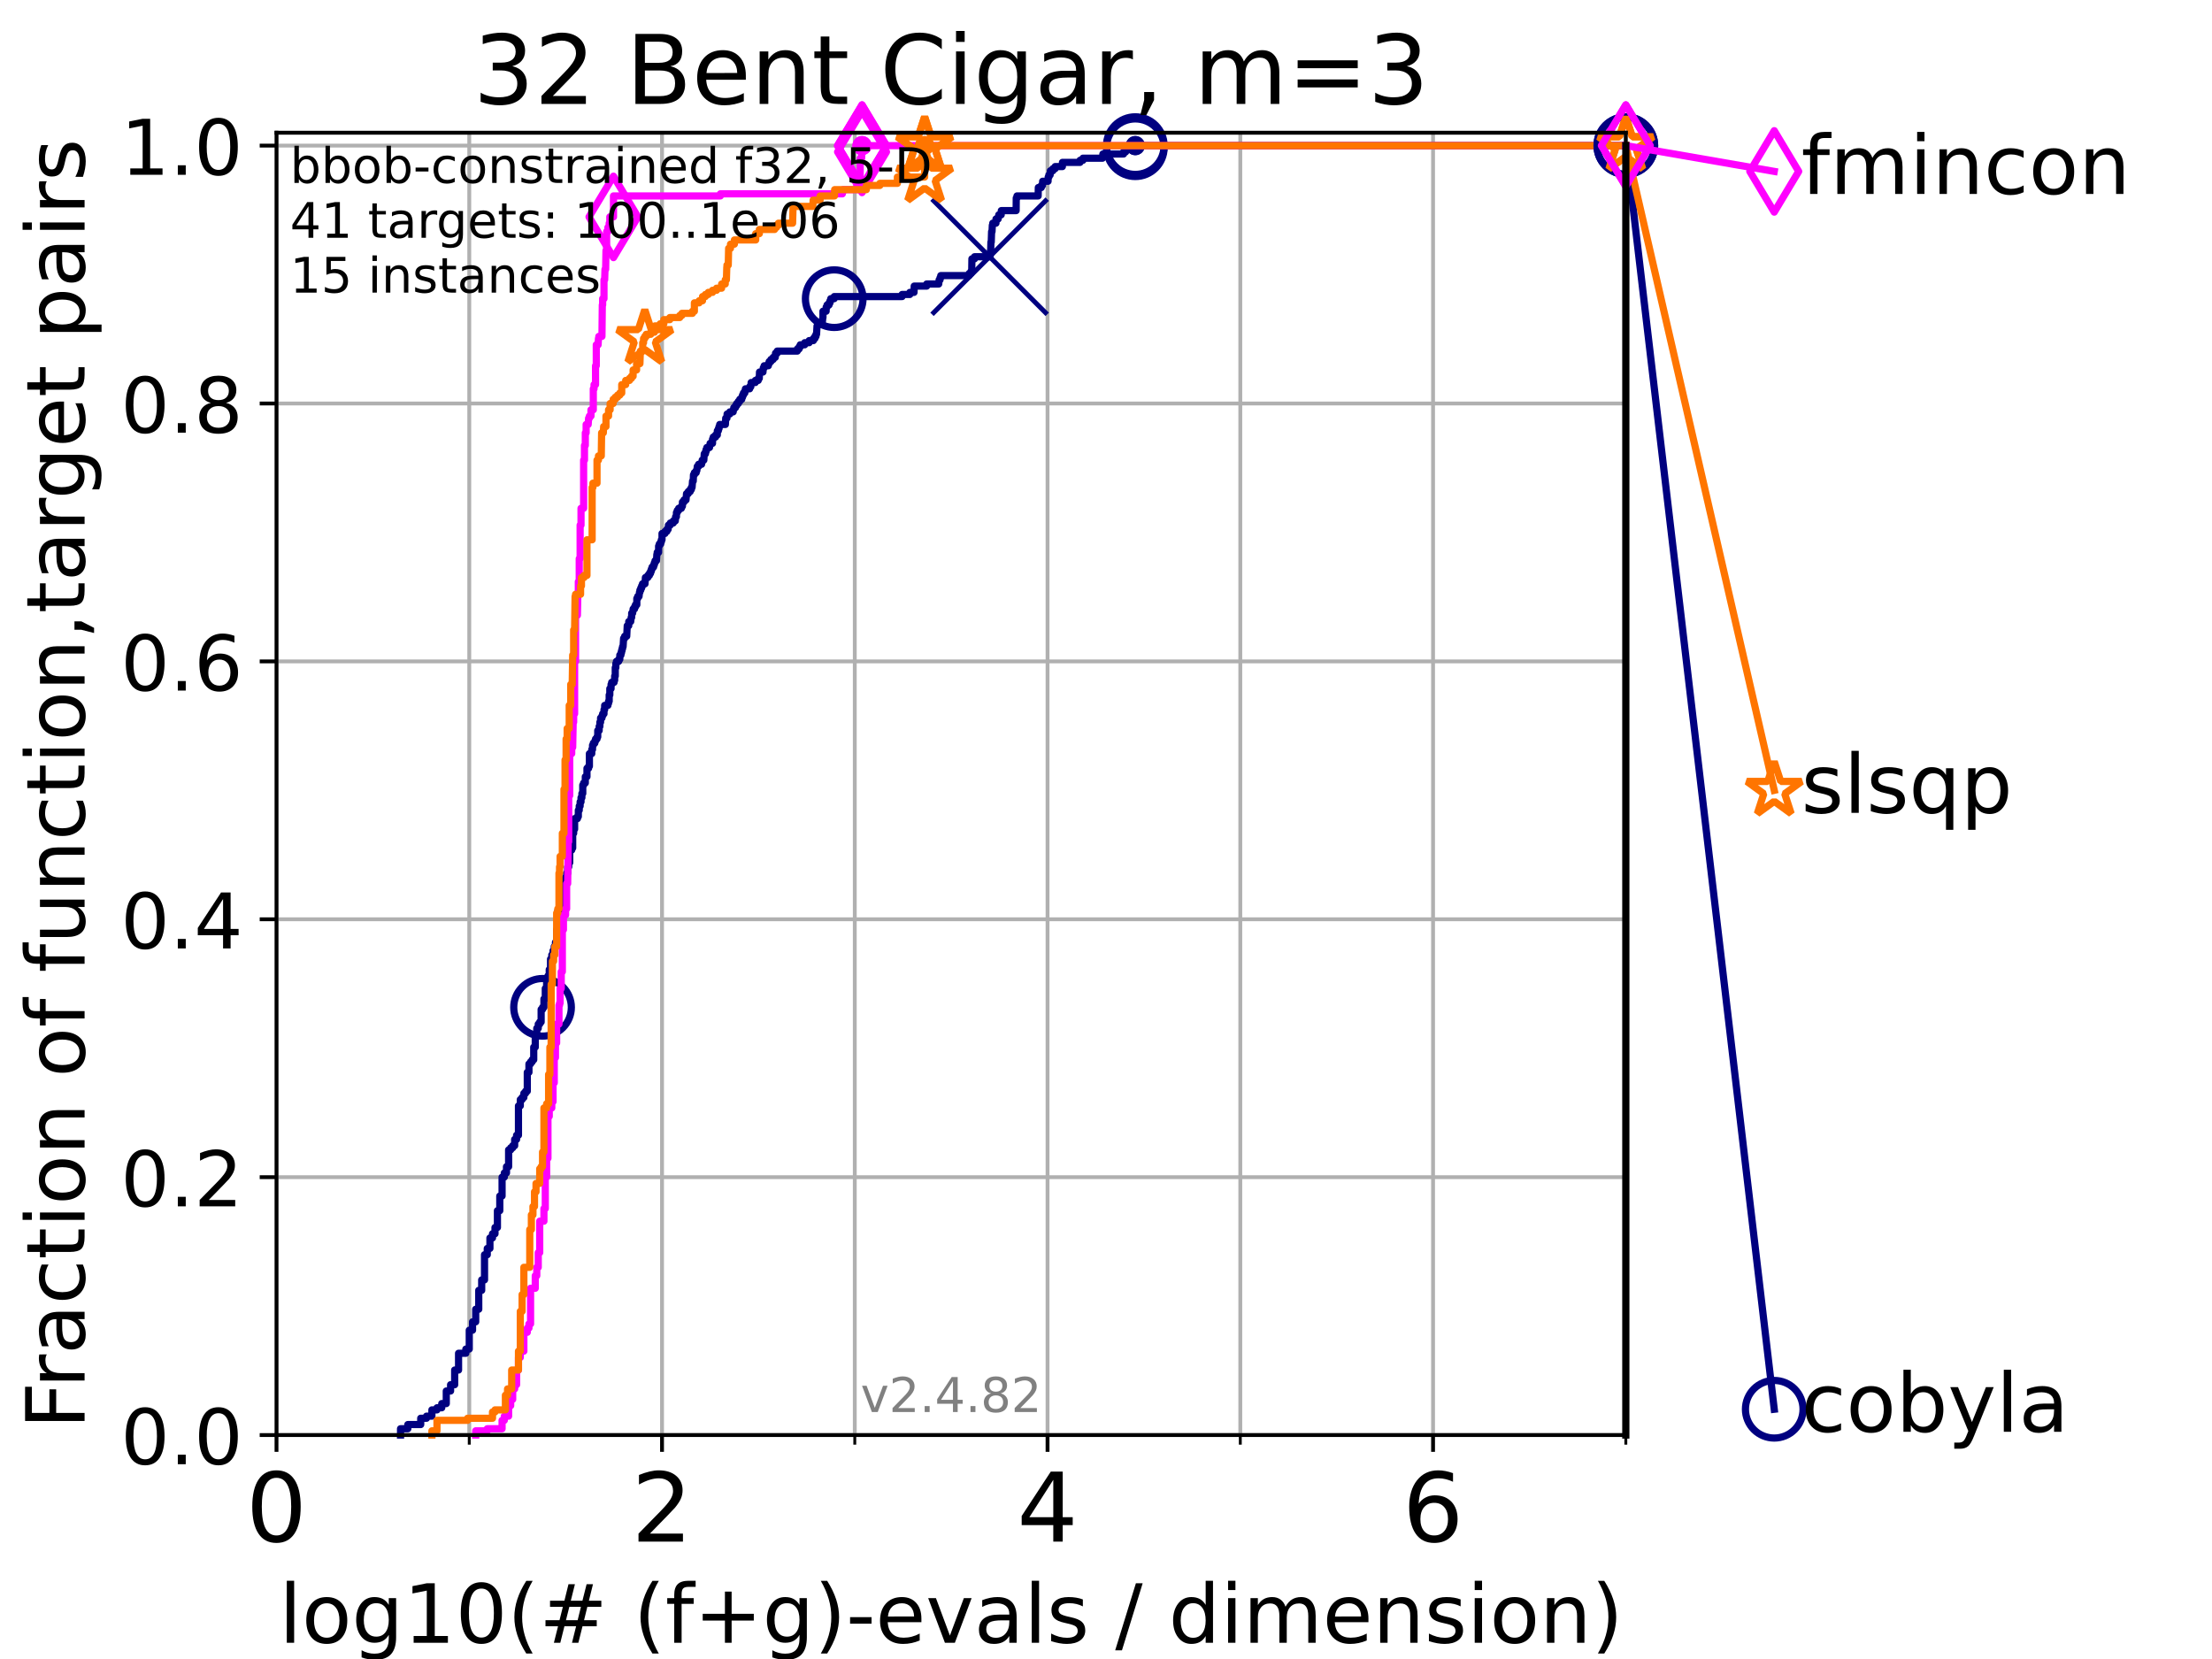 <?xml version="1.0" encoding="utf-8" standalone="no"?>
<!DOCTYPE svg PUBLIC "-//W3C//DTD SVG 1.1//EN"
  "http://www.w3.org/Graphics/SVG/1.1/DTD/svg11.dtd">
<!-- Created with matplotlib (https://matplotlib.org/) -->
<svg height="345.6pt" version="1.1" viewBox="0 0 460.8 345.6" width="460.8pt" xmlns="http://www.w3.org/2000/svg" xmlns:xlink="http://www.w3.org/1999/xlink">
 <defs>
  <style type="text/css">*{stroke-linecap:butt;stroke-linejoin:round;}</style>
 </defs>
 <g id="figure_1">
  <g id="patch_1">
   <path d="M 0 345.6 
L 460.8 345.6 
L 460.8 0 
L 0 0 
z
" style="fill:#ffffff;"/>
  </g>
  <g id="axes_1">
   <g id="patch_2">
    <path d="M 57.6 298.944 
L 338.688 298.944 
L 338.688 27.648 
L 57.6 27.648 
z
" style="fill:#ffffff;"/>
   </g>
   <g id="matplotlib.axis_1">
    <g id="xtick_1">
     <g id="line2d_1">
      <path clip-path="url(#p00dddcdf87)" d="M 57.6 298.944 
L 57.6 27.648 
" style="fill:none;stroke:#b0b0b0;stroke-linecap:square;stroke-width:0.8;"/>
     </g>
     <g id="line2d_2">
      <defs>
       <path d="M 0 0 
L 0 3.5 
" id="m31eae0107d" style="stroke:#000000;stroke-width:0.8;"/>
      </defs>
      <g>
       <use style="stroke:#000000;stroke-width:0.8;" x="57.6" xlink:href="#m31eae0107d" y="298.944"/>
      </g>
     </g>
     <g id="text_1">
      <!-- 0 -->
      <g transform="translate(51.237 321.141)scale(0.2 -0.2)">
       <defs>
        <path d="M 31.781 66.406 
Q 24.172 66.406 20.328 58.906 
Q 16.5 51.422 16.5 36.375 
Q 16.5 21.391 20.328 13.891 
Q 24.172 6.391 31.781 6.391 
Q 39.453 6.391 43.281 13.891 
Q 47.125 21.391 47.125 36.375 
Q 47.125 51.422 43.281 58.906 
Q 39.453 66.406 31.781 66.406 
z
M 31.781 74.219 
Q 44.047 74.219 50.516 64.516 
Q 56.984 54.828 56.984 36.375 
Q 56.984 17.969 50.516 8.266 
Q 44.047 -1.422 31.781 -1.422 
Q 19.531 -1.422 13.062 8.266 
Q 6.594 17.969 6.594 36.375 
Q 6.594 54.828 13.062 64.516 
Q 19.531 74.219 31.781 74.219 
z
" id="DejaVuSans-48"/>
       </defs>
       <use xlink:href="#DejaVuSans-48"/>
      </g>
     </g>
    </g>
    <g id="xtick_2">
     <g id="line2d_3">
      <path clip-path="url(#p00dddcdf87)" d="M 137.911 298.944 
L 137.911 27.648 
" style="fill:none;stroke:#b0b0b0;stroke-linecap:square;stroke-width:0.8;"/>
     </g>
     <g id="line2d_4">
      <g>
       <use style="stroke:#000000;stroke-width:0.8;" x="137.911" xlink:href="#m31eae0107d" y="298.944"/>
      </g>
     </g>
     <g id="text_2">
      <!-- 2 -->
      <g transform="translate(131.548 321.141)scale(0.2 -0.2)">
       <defs>
        <path d="M 19.188 8.297 
L 53.609 8.297 
L 53.609 0 
L 7.328 0 
L 7.328 8.297 
Q 12.938 14.109 22.625 23.891 
Q 32.328 33.688 34.812 36.531 
Q 39.547 41.844 41.422 45.531 
Q 43.312 49.219 43.312 52.781 
Q 43.312 58.594 39.234 62.25 
Q 35.156 65.922 28.609 65.922 
Q 23.969 65.922 18.812 64.312 
Q 13.672 62.703 7.812 59.422 
L 7.812 69.391 
Q 13.766 71.781 18.938 73 
Q 24.125 74.219 28.422 74.219 
Q 39.75 74.219 46.484 68.547 
Q 53.219 62.891 53.219 53.422 
Q 53.219 48.922 51.531 44.891 
Q 49.859 40.875 45.406 35.406 
Q 44.188 33.984 37.641 27.219 
Q 31.109 20.453 19.188 8.297 
z
" id="DejaVuSans-50"/>
       </defs>
       <use xlink:href="#DejaVuSans-50"/>
      </g>
     </g>
    </g>
    <g id="xtick_3">
     <g id="line2d_5">
      <path clip-path="url(#p00dddcdf87)" d="M 218.222 298.944 
L 218.222 27.648 
" style="fill:none;stroke:#b0b0b0;stroke-linecap:square;stroke-width:0.8;"/>
     </g>
     <g id="line2d_6">
      <g>
       <use style="stroke:#000000;stroke-width:0.8;" x="218.222" xlink:href="#m31eae0107d" y="298.944"/>
      </g>
     </g>
     <g id="text_3">
      <!-- 4 -->
      <g transform="translate(211.859 321.141)scale(0.2 -0.2)">
       <defs>
        <path d="M 37.797 64.312 
L 12.891 25.391 
L 37.797 25.391 
z
M 35.203 72.906 
L 47.609 72.906 
L 47.609 25.391 
L 58.016 25.391 
L 58.016 17.188 
L 47.609 17.188 
L 47.609 0 
L 37.797 0 
L 37.797 17.188 
L 4.891 17.188 
L 4.891 26.703 
z
" id="DejaVuSans-52"/>
       </defs>
       <use xlink:href="#DejaVuSans-52"/>
      </g>
     </g>
    </g>
    <g id="xtick_4">
     <g id="line2d_7">
      <path clip-path="url(#p00dddcdf87)" d="M 298.533 298.944 
L 298.533 27.648 
" style="fill:none;stroke:#b0b0b0;stroke-linecap:square;stroke-width:0.8;"/>
     </g>
     <g id="line2d_8">
      <g>
       <use style="stroke:#000000;stroke-width:0.8;" x="298.533" xlink:href="#m31eae0107d" y="298.944"/>
      </g>
     </g>
     <g id="text_4">
      <!-- 6 -->
      <g transform="translate(292.17 321.141)scale(0.2 -0.2)">
       <defs>
        <path d="M 33.016 40.375 
Q 26.375 40.375 22.484 35.828 
Q 18.609 31.297 18.609 23.391 
Q 18.609 15.531 22.484 10.953 
Q 26.375 6.391 33.016 6.391 
Q 39.656 6.391 43.531 10.953 
Q 47.406 15.531 47.406 23.391 
Q 47.406 31.297 43.531 35.828 
Q 39.656 40.375 33.016 40.375 
z
M 52.594 71.297 
L 52.594 62.312 
Q 48.875 64.062 45.094 64.984 
Q 41.312 65.922 37.594 65.922 
Q 27.828 65.922 22.672 59.328 
Q 17.531 52.734 16.797 39.406 
Q 19.672 43.656 24.016 45.922 
Q 28.375 48.188 33.594 48.188 
Q 44.578 48.188 50.953 41.516 
Q 57.328 34.859 57.328 23.391 
Q 57.328 12.156 50.688 5.359 
Q 44.047 -1.422 33.016 -1.422 
Q 20.359 -1.422 13.672 8.266 
Q 6.984 17.969 6.984 36.375 
Q 6.984 53.656 15.188 63.938 
Q 23.391 74.219 37.203 74.219 
Q 40.922 74.219 44.703 73.484 
Q 48.484 72.75 52.594 71.297 
z
" id="DejaVuSans-54"/>
       </defs>
       <use xlink:href="#DejaVuSans-54"/>
      </g>
     </g>
    </g>
    <g id="xtick_5">
     <g id="line2d_9">
      <path clip-path="url(#p00dddcdf87)" d="M 97.755 298.944 
L 97.755 27.648 
" style="fill:none;stroke:#b0b0b0;stroke-linecap:square;stroke-width:0.8;"/>
     </g>
     <g id="line2d_10">
      <defs>
       <path d="M 0 0 
L 0 2 
" id="md345830284" style="stroke:#000000;stroke-width:0.6;"/>
      </defs>
      <g>
       <use style="stroke:#000000;stroke-width:0.6;" x="97.755" xlink:href="#md345830284" y="298.944"/>
      </g>
     </g>
    </g>
    <g id="xtick_6">
     <g id="line2d_11">
      <path clip-path="url(#p00dddcdf87)" d="M 178.066 298.944 
L 178.066 27.648 
" style="fill:none;stroke:#b0b0b0;stroke-linecap:square;stroke-width:0.8;"/>
     </g>
     <g id="line2d_12">
      <g>
       <use style="stroke:#000000;stroke-width:0.6;" x="178.066" xlink:href="#md345830284" y="298.944"/>
      </g>
     </g>
    </g>
    <g id="xtick_7">
     <g id="line2d_13">
      <path clip-path="url(#p00dddcdf87)" d="M 258.377 298.944 
L 258.377 27.648 
" style="fill:none;stroke:#b0b0b0;stroke-linecap:square;stroke-width:0.8;"/>
     </g>
     <g id="line2d_14">
      <g>
       <use style="stroke:#000000;stroke-width:0.6;" x="258.377" xlink:href="#md345830284" y="298.944"/>
      </g>
     </g>
    </g>
    <g id="xtick_8">
     <g id="line2d_15">
      <path clip-path="url(#p00dddcdf87)" d="M 338.688 298.944 
L 338.688 27.648 
" style="fill:none;stroke:#b0b0b0;stroke-linecap:square;stroke-width:0.8;"/>
     </g>
     <g id="line2d_16">
      <g>
       <use style="stroke:#000000;stroke-width:0.6;" x="338.688" xlink:href="#md345830284" y="298.944"/>
      </g>
     </g>
    </g>
    <g id="text_5">
     <!-- log10(# (f+g)-evals / dimension) -->
     <g transform="translate(58.145 342.218)scale(0.17 -0.17)">
      <defs>
       <path d="M 9.422 75.984 
L 18.406 75.984 
L 18.406 0 
L 9.422 0 
z
" id="DejaVuSans-108"/>
       <path d="M 30.609 48.391 
Q 23.391 48.391 19.188 42.75 
Q 14.984 37.109 14.984 27.297 
Q 14.984 17.484 19.156 11.844 
Q 23.344 6.203 30.609 6.203 
Q 37.797 6.203 41.984 11.859 
Q 46.188 17.531 46.188 27.297 
Q 46.188 37.016 41.984 42.703 
Q 37.797 48.391 30.609 48.391 
z
M 30.609 56 
Q 42.328 56 49.016 48.375 
Q 55.719 40.766 55.719 27.297 
Q 55.719 13.875 49.016 6.219 
Q 42.328 -1.422 30.609 -1.422 
Q 18.844 -1.422 12.172 6.219 
Q 5.516 13.875 5.516 27.297 
Q 5.516 40.766 12.172 48.375 
Q 18.844 56 30.609 56 
z
" id="DejaVuSans-111"/>
       <path d="M 45.406 27.984 
Q 45.406 37.75 41.375 43.109 
Q 37.359 48.484 30.078 48.484 
Q 22.859 48.484 18.828 43.109 
Q 14.797 37.75 14.797 27.984 
Q 14.797 18.266 18.828 12.891 
Q 22.859 7.516 30.078 7.516 
Q 37.359 7.516 41.375 12.891 
Q 45.406 18.266 45.406 27.984 
z
M 54.391 6.781 
Q 54.391 -7.172 48.188 -13.984 
Q 42 -20.797 29.203 -20.797 
Q 24.469 -20.797 20.266 -20.094 
Q 16.062 -19.391 12.109 -17.922 
L 12.109 -9.188 
Q 16.062 -11.328 19.922 -12.344 
Q 23.781 -13.375 27.781 -13.375 
Q 36.625 -13.375 41.016 -8.766 
Q 45.406 -4.156 45.406 5.172 
L 45.406 9.625 
Q 42.625 4.781 38.281 2.391 
Q 33.938 0 27.875 0 
Q 17.828 0 11.672 7.656 
Q 5.516 15.328 5.516 27.984 
Q 5.516 40.672 11.672 48.328 
Q 17.828 56 27.875 56 
Q 33.938 56 38.281 53.609 
Q 42.625 51.219 45.406 46.391 
L 45.406 54.688 
L 54.391 54.688 
z
" id="DejaVuSans-103"/>
       <path d="M 12.406 8.297 
L 28.516 8.297 
L 28.516 63.922 
L 10.984 60.406 
L 10.984 69.391 
L 28.422 72.906 
L 38.281 72.906 
L 38.281 8.297 
L 54.391 8.297 
L 54.391 0 
L 12.406 0 
z
" id="DejaVuSans-49"/>
       <path d="M 31 75.875 
Q 24.469 64.656 21.281 53.656 
Q 18.109 42.672 18.109 31.391 
Q 18.109 20.125 21.312 9.062 
Q 24.516 -2 31 -13.188 
L 23.188 -13.188 
Q 15.875 -1.703 12.234 9.375 
Q 8.594 20.453 8.594 31.391 
Q 8.594 42.281 12.203 53.312 
Q 15.828 64.359 23.188 75.875 
z
" id="DejaVuSans-40"/>
       <path d="M 51.125 44 
L 36.922 44 
L 32.812 27.688 
L 47.125 27.688 
z
M 43.797 71.781 
L 38.719 51.516 
L 52.984 51.516 
L 58.109 71.781 
L 65.922 71.781 
L 60.891 51.516 
L 76.125 51.516 
L 76.125 44 
L 58.984 44 
L 54.984 27.688 
L 70.516 27.688 
L 70.516 20.219 
L 53.078 20.219 
L 48 0 
L 40.188 0 
L 45.219 20.219 
L 30.906 20.219 
L 25.875 0 
L 18.016 0 
L 23.094 20.219 
L 7.719 20.219 
L 7.719 27.688 
L 24.906 27.688 
L 29 44 
L 13.281 44 
L 13.281 51.516 
L 30.906 51.516 
L 35.891 71.781 
z
" id="DejaVuSans-35"/>
       <path id="DejaVuSans-32"/>
       <path d="M 37.109 75.984 
L 37.109 68.5 
L 28.516 68.5 
Q 23.688 68.5 21.797 66.547 
Q 19.922 64.594 19.922 59.516 
L 19.922 54.688 
L 34.719 54.688 
L 34.719 47.703 
L 19.922 47.703 
L 19.922 0 
L 10.891 0 
L 10.891 47.703 
L 2.297 47.703 
L 2.297 54.688 
L 10.891 54.688 
L 10.891 58.5 
Q 10.891 67.625 15.141 71.797 
Q 19.391 75.984 28.609 75.984 
z
" id="DejaVuSans-102"/>
       <path d="M 46 62.703 
L 46 35.5 
L 73.188 35.5 
L 73.188 27.203 
L 46 27.203 
L 46 0 
L 37.797 0 
L 37.797 27.203 
L 10.594 27.203 
L 10.594 35.5 
L 37.797 35.5 
L 37.797 62.703 
z
" id="DejaVuSans-43"/>
       <path d="M 8.016 75.875 
L 15.828 75.875 
Q 23.141 64.359 26.781 53.312 
Q 30.422 42.281 30.422 31.391 
Q 30.422 20.453 26.781 9.375 
Q 23.141 -1.703 15.828 -13.188 
L 8.016 -13.188 
Q 14.5 -2 17.703 9.062 
Q 20.906 20.125 20.906 31.391 
Q 20.906 42.672 17.703 53.656 
Q 14.5 64.656 8.016 75.875 
z
" id="DejaVuSans-41"/>
       <path d="M 4.891 31.391 
L 31.203 31.391 
L 31.203 23.391 
L 4.891 23.391 
z
" id="DejaVuSans-45"/>
       <path d="M 56.203 29.594 
L 56.203 25.203 
L 14.891 25.203 
Q 15.484 15.922 20.484 11.062 
Q 25.484 6.203 34.422 6.203 
Q 39.594 6.203 44.453 7.469 
Q 49.312 8.734 54.109 11.281 
L 54.109 2.781 
Q 49.266 0.734 44.188 -0.344 
Q 39.109 -1.422 33.891 -1.422 
Q 20.797 -1.422 13.156 6.188 
Q 5.516 13.812 5.516 26.812 
Q 5.516 40.234 12.766 48.109 
Q 20.016 56 32.328 56 
Q 43.359 56 49.781 48.891 
Q 56.203 41.797 56.203 29.594 
z
M 47.219 32.234 
Q 47.125 39.594 43.094 43.984 
Q 39.062 48.391 32.422 48.391 
Q 24.906 48.391 20.391 44.141 
Q 15.875 39.891 15.188 32.172 
z
" id="DejaVuSans-101"/>
       <path d="M 2.984 54.688 
L 12.5 54.688 
L 29.594 8.797 
L 46.688 54.688 
L 56.203 54.688 
L 35.688 0 
L 23.484 0 
z
" id="DejaVuSans-118"/>
       <path d="M 34.281 27.484 
Q 23.391 27.484 19.188 25 
Q 14.984 22.516 14.984 16.5 
Q 14.984 11.719 18.141 8.906 
Q 21.297 6.109 26.703 6.109 
Q 34.188 6.109 38.703 11.406 
Q 43.219 16.703 43.219 25.484 
L 43.219 27.484 
z
M 52.203 31.203 
L 52.203 0 
L 43.219 0 
L 43.219 8.297 
Q 40.141 3.328 35.547 0.953 
Q 30.953 -1.422 24.312 -1.422 
Q 15.922 -1.422 10.953 3.297 
Q 6 8.016 6 15.922 
Q 6 25.141 12.172 29.828 
Q 18.359 34.516 30.609 34.516 
L 43.219 34.516 
L 43.219 35.406 
Q 43.219 41.609 39.141 45 
Q 35.062 48.391 27.688 48.391 
Q 23 48.391 18.547 47.266 
Q 14.109 46.141 10.016 43.891 
L 10.016 52.203 
Q 14.938 54.109 19.578 55.047 
Q 24.219 56 28.609 56 
Q 40.484 56 46.344 49.844 
Q 52.203 43.703 52.203 31.203 
z
" id="DejaVuSans-97"/>
       <path d="M 44.281 53.078 
L 44.281 44.578 
Q 40.484 46.531 36.375 47.5 
Q 32.281 48.484 27.875 48.484 
Q 21.188 48.484 17.844 46.438 
Q 14.5 44.391 14.5 40.281 
Q 14.5 37.156 16.891 35.375 
Q 19.281 33.594 26.516 31.984 
L 29.594 31.297 
Q 39.156 29.25 43.188 25.516 
Q 47.219 21.781 47.219 15.094 
Q 47.219 7.469 41.188 3.016 
Q 35.156 -1.422 24.609 -1.422 
Q 20.219 -1.422 15.453 -0.562 
Q 10.688 0.297 5.422 2 
L 5.422 11.281 
Q 10.406 8.688 15.234 7.391 
Q 20.062 6.109 24.812 6.109 
Q 31.156 6.109 34.562 8.281 
Q 37.984 10.453 37.984 14.406 
Q 37.984 18.062 35.516 20.016 
Q 33.062 21.969 24.703 23.781 
L 21.578 24.516 
Q 13.234 26.266 9.516 29.906 
Q 5.812 33.547 5.812 39.891 
Q 5.812 47.609 11.281 51.797 
Q 16.75 56 26.812 56 
Q 31.781 56 36.172 55.266 
Q 40.578 54.547 44.281 53.078 
z
" id="DejaVuSans-115"/>
       <path d="M 25.391 72.906 
L 33.688 72.906 
L 8.297 -9.281 
L 0 -9.281 
z
" id="DejaVuSans-47"/>
       <path d="M 45.406 46.391 
L 45.406 75.984 
L 54.391 75.984 
L 54.391 0 
L 45.406 0 
L 45.406 8.203 
Q 42.578 3.328 38.25 0.953 
Q 33.938 -1.422 27.875 -1.422 
Q 17.969 -1.422 11.734 6.484 
Q 5.516 14.406 5.516 27.297 
Q 5.516 40.188 11.734 48.094 
Q 17.969 56 27.875 56 
Q 33.938 56 38.25 53.625 
Q 42.578 51.266 45.406 46.391 
z
M 14.797 27.297 
Q 14.797 17.391 18.875 11.75 
Q 22.953 6.109 30.078 6.109 
Q 37.203 6.109 41.297 11.75 
Q 45.406 17.391 45.406 27.297 
Q 45.406 37.203 41.297 42.844 
Q 37.203 48.484 30.078 48.484 
Q 22.953 48.484 18.875 42.844 
Q 14.797 37.203 14.797 27.297 
z
" id="DejaVuSans-100"/>
       <path d="M 9.422 54.688 
L 18.406 54.688 
L 18.406 0 
L 9.422 0 
z
M 9.422 75.984 
L 18.406 75.984 
L 18.406 64.594 
L 9.422 64.594 
z
" id="DejaVuSans-105"/>
       <path d="M 52 44.188 
Q 55.375 50.25 60.062 53.125 
Q 64.75 56 71.094 56 
Q 79.641 56 84.281 50.016 
Q 88.922 44.047 88.922 33.016 
L 88.922 0 
L 79.891 0 
L 79.891 32.719 
Q 79.891 40.578 77.094 44.375 
Q 74.312 48.188 68.609 48.188 
Q 61.625 48.188 57.562 43.547 
Q 53.516 38.922 53.516 30.906 
L 53.516 0 
L 44.484 0 
L 44.484 32.719 
Q 44.484 40.625 41.703 44.406 
Q 38.922 48.188 33.109 48.188 
Q 26.219 48.188 22.156 43.531 
Q 18.109 38.875 18.109 30.906 
L 18.109 0 
L 9.078 0 
L 9.078 54.688 
L 18.109 54.688 
L 18.109 46.188 
Q 21.188 51.219 25.484 53.609 
Q 29.781 56 35.688 56 
Q 41.656 56 45.828 52.969 
Q 50 49.953 52 44.188 
z
" id="DejaVuSans-109"/>
       <path d="M 54.891 33.016 
L 54.891 0 
L 45.906 0 
L 45.906 32.719 
Q 45.906 40.484 42.875 44.328 
Q 39.844 48.188 33.797 48.188 
Q 26.516 48.188 22.312 43.547 
Q 18.109 38.922 18.109 30.906 
L 18.109 0 
L 9.078 0 
L 9.078 54.688 
L 18.109 54.688 
L 18.109 46.188 
Q 21.344 51.125 25.703 53.562 
Q 30.078 56 35.797 56 
Q 45.219 56 50.047 50.172 
Q 54.891 44.344 54.891 33.016 
z
" id="DejaVuSans-110"/>
      </defs>
      <use xlink:href="#DejaVuSans-108"/>
      <use x="27.783" xlink:href="#DejaVuSans-111"/>
      <use x="88.965" xlink:href="#DejaVuSans-103"/>
      <use x="152.441" xlink:href="#DejaVuSans-49"/>
      <use x="216.064" xlink:href="#DejaVuSans-48"/>
      <use x="279.688" xlink:href="#DejaVuSans-40"/>
      <use x="318.701" xlink:href="#DejaVuSans-35"/>
      <use x="402.49" xlink:href="#DejaVuSans-32"/>
      <use x="434.277" xlink:href="#DejaVuSans-40"/>
      <use x="473.291" xlink:href="#DejaVuSans-102"/>
      <use x="508.496" xlink:href="#DejaVuSans-43"/>
      <use x="592.285" xlink:href="#DejaVuSans-103"/>
      <use x="655.762" xlink:href="#DejaVuSans-41"/>
      <use x="694.775" xlink:href="#DejaVuSans-45"/>
      <use x="730.859" xlink:href="#DejaVuSans-101"/>
      <use x="792.383" xlink:href="#DejaVuSans-118"/>
      <use x="851.562" xlink:href="#DejaVuSans-97"/>
      <use x="912.842" xlink:href="#DejaVuSans-108"/>
      <use x="940.625" xlink:href="#DejaVuSans-115"/>
      <use x="992.725" xlink:href="#DejaVuSans-32"/>
      <use x="1024.512" xlink:href="#DejaVuSans-47"/>
      <use x="1058.203" xlink:href="#DejaVuSans-32"/>
      <use x="1089.99" xlink:href="#DejaVuSans-100"/>
      <use x="1153.467" xlink:href="#DejaVuSans-105"/>
      <use x="1181.25" xlink:href="#DejaVuSans-109"/>
      <use x="1278.662" xlink:href="#DejaVuSans-101"/>
      <use x="1340.186" xlink:href="#DejaVuSans-110"/>
      <use x="1403.564" xlink:href="#DejaVuSans-115"/>
      <use x="1455.664" xlink:href="#DejaVuSans-105"/>
      <use x="1483.447" xlink:href="#DejaVuSans-111"/>
      <use x="1544.629" xlink:href="#DejaVuSans-110"/>
      <use x="1608.008" xlink:href="#DejaVuSans-41"/>
     </g>
    </g>
   </g>
   <g id="matplotlib.axis_2">
    <g id="ytick_1">
     <g id="line2d_17">
      <path clip-path="url(#p00dddcdf87)" d="M 57.6 298.944 
L 338.688 298.944 
" style="fill:none;stroke:#b0b0b0;stroke-linecap:square;stroke-width:0.8;"/>
     </g>
     <g id="line2d_18">
      <defs>
       <path d="M 0 0 
L -3.5 0 
" id="m3497a20388" style="stroke:#000000;stroke-width:0.8;"/>
      </defs>
      <g>
       <use style="stroke:#000000;stroke-width:0.8;" x="57.6" xlink:href="#m3497a20388" y="298.944"/>
      </g>
     </g>
     <g id="text_6">
      <!-- 0.0 -->
      <g transform="translate(25.155 305.023)scale(0.16 -0.16)">
       <defs>
        <path d="M 10.688 12.406 
L 21 12.406 
L 21 0 
L 10.688 0 
z
" id="DejaVuSans-46"/>
       </defs>
       <use xlink:href="#DejaVuSans-48"/>
       <use x="63.623" xlink:href="#DejaVuSans-46"/>
       <use x="95.41" xlink:href="#DejaVuSans-48"/>
      </g>
     </g>
    </g>
    <g id="ytick_2">
     <g id="line2d_19">
      <path clip-path="url(#p00dddcdf87)" d="M 57.6 245.222 
L 338.688 245.222 
" style="fill:none;stroke:#b0b0b0;stroke-linecap:square;stroke-width:0.8;"/>
     </g>
     <g id="line2d_20">
      <g>
       <use style="stroke:#000000;stroke-width:0.8;" x="57.6" xlink:href="#m3497a20388" y="245.222"/>
      </g>
     </g>
     <g id="text_7">
      <!-- 0.2 -->
      <g transform="translate(25.155 251.301)scale(0.16 -0.16)">
       <use xlink:href="#DejaVuSans-48"/>
       <use x="63.623" xlink:href="#DejaVuSans-46"/>
       <use x="95.41" xlink:href="#DejaVuSans-50"/>
      </g>
     </g>
    </g>
    <g id="ytick_3">
     <g id="line2d_21">
      <path clip-path="url(#p00dddcdf87)" d="M 57.6 191.5 
L 338.688 191.5 
" style="fill:none;stroke:#b0b0b0;stroke-linecap:square;stroke-width:0.8;"/>
     </g>
     <g id="line2d_22">
      <g>
       <use style="stroke:#000000;stroke-width:0.8;" x="57.6" xlink:href="#m3497a20388" y="191.5"/>
      </g>
     </g>
     <g id="text_8">
      <!-- 0.4 -->
      <g transform="translate(25.155 197.579)scale(0.16 -0.16)">
       <use xlink:href="#DejaVuSans-48"/>
       <use x="63.623" xlink:href="#DejaVuSans-46"/>
       <use x="95.41" xlink:href="#DejaVuSans-52"/>
      </g>
     </g>
    </g>
    <g id="ytick_4">
     <g id="line2d_23">
      <path clip-path="url(#p00dddcdf87)" d="M 57.6 137.778 
L 338.688 137.778 
" style="fill:none;stroke:#b0b0b0;stroke-linecap:square;stroke-width:0.8;"/>
     </g>
     <g id="line2d_24">
      <g>
       <use style="stroke:#000000;stroke-width:0.8;" x="57.6" xlink:href="#m3497a20388" y="137.778"/>
      </g>
     </g>
     <g id="text_9">
      <!-- 0.6 -->
      <g transform="translate(25.155 143.857)scale(0.16 -0.16)">
       <use xlink:href="#DejaVuSans-48"/>
       <use x="63.623" xlink:href="#DejaVuSans-46"/>
       <use x="95.41" xlink:href="#DejaVuSans-54"/>
      </g>
     </g>
    </g>
    <g id="ytick_5">
     <g id="line2d_25">
      <path clip-path="url(#p00dddcdf87)" d="M 57.6 84.056 
L 338.688 84.056 
" style="fill:none;stroke:#b0b0b0;stroke-linecap:square;stroke-width:0.8;"/>
     </g>
     <g id="line2d_26">
      <g>
       <use style="stroke:#000000;stroke-width:0.8;" x="57.6" xlink:href="#m3497a20388" y="84.056"/>
      </g>
     </g>
     <g id="text_10">
      <!-- 0.8 -->
      <g transform="translate(25.155 90.135)scale(0.16 -0.16)">
       <defs>
        <path d="M 31.781 34.625 
Q 24.75 34.625 20.719 30.859 
Q 16.703 27.094 16.703 20.516 
Q 16.703 13.922 20.719 10.156 
Q 24.75 6.391 31.781 6.391 
Q 38.812 6.391 42.859 10.172 
Q 46.922 13.969 46.922 20.516 
Q 46.922 27.094 42.891 30.859 
Q 38.875 34.625 31.781 34.625 
z
M 21.922 38.812 
Q 15.578 40.375 12.031 44.719 
Q 8.5 49.078 8.5 55.328 
Q 8.5 64.062 14.719 69.141 
Q 20.953 74.219 31.781 74.219 
Q 42.672 74.219 48.875 69.141 
Q 55.078 64.062 55.078 55.328 
Q 55.078 49.078 51.531 44.719 
Q 48 40.375 41.703 38.812 
Q 48.828 37.156 52.797 32.312 
Q 56.781 27.484 56.781 20.516 
Q 56.781 9.906 50.312 4.234 
Q 43.844 -1.422 31.781 -1.422 
Q 19.734 -1.422 13.25 4.234 
Q 6.781 9.906 6.781 20.516 
Q 6.781 27.484 10.781 32.312 
Q 14.797 37.156 21.922 38.812 
z
M 18.312 54.391 
Q 18.312 48.734 21.844 45.562 
Q 25.391 42.391 31.781 42.391 
Q 38.141 42.391 41.719 45.562 
Q 45.312 48.734 45.312 54.391 
Q 45.312 60.062 41.719 63.234 
Q 38.141 66.406 31.781 66.406 
Q 25.391 66.406 21.844 63.234 
Q 18.312 60.062 18.312 54.391 
z
" id="DejaVuSans-56"/>
       </defs>
       <use xlink:href="#DejaVuSans-48"/>
       <use x="63.623" xlink:href="#DejaVuSans-46"/>
       <use x="95.41" xlink:href="#DejaVuSans-56"/>
      </g>
     </g>
    </g>
    <g id="ytick_6">
     <g id="line2d_27">
      <path clip-path="url(#p00dddcdf87)" d="M 57.6 30.334 
L 338.688 30.334 
" style="fill:none;stroke:#b0b0b0;stroke-linecap:square;stroke-width:0.8;"/>
     </g>
     <g id="line2d_28">
      <g>
       <use style="stroke:#000000;stroke-width:0.8;" x="57.6" xlink:href="#m3497a20388" y="30.334"/>
      </g>
     </g>
     <g id="text_11">
      <!-- 1.0 -->
      <g transform="translate(25.155 36.413)scale(0.16 -0.16)">
       <use xlink:href="#DejaVuSans-49"/>
       <use x="63.623" xlink:href="#DejaVuSans-46"/>
       <use x="95.41" xlink:href="#DejaVuSans-48"/>
      </g>
     </g>
    </g>
    <g id="text_12">
     <!-- Fraction of function,target pairs -->
     <g transform="translate(17.62 297.681)rotate(-90)scale(0.17 -0.17)">
      <defs>
       <path d="M 9.812 72.906 
L 51.703 72.906 
L 51.703 64.594 
L 19.672 64.594 
L 19.672 43.109 
L 48.578 43.109 
L 48.578 34.812 
L 19.672 34.812 
L 19.672 0 
L 9.812 0 
z
" id="DejaVuSans-70"/>
       <path d="M 41.109 46.297 
Q 39.594 47.172 37.812 47.578 
Q 36.031 48 33.891 48 
Q 26.266 48 22.188 43.047 
Q 18.109 38.094 18.109 28.812 
L 18.109 0 
L 9.078 0 
L 9.078 54.688 
L 18.109 54.688 
L 18.109 46.188 
Q 20.953 51.172 25.484 53.578 
Q 30.031 56 36.531 56 
Q 37.453 56 38.578 55.875 
Q 39.703 55.766 41.062 55.516 
z
" id="DejaVuSans-114"/>
       <path d="M 48.781 52.594 
L 48.781 44.188 
Q 44.969 46.297 41.141 47.344 
Q 37.312 48.391 33.406 48.391 
Q 24.656 48.391 19.812 42.844 
Q 14.984 37.312 14.984 27.297 
Q 14.984 17.281 19.812 11.734 
Q 24.656 6.203 33.406 6.203 
Q 37.312 6.203 41.141 7.25 
Q 44.969 8.297 48.781 10.406 
L 48.781 2.094 
Q 45.016 0.344 40.984 -0.531 
Q 36.969 -1.422 32.422 -1.422 
Q 20.062 -1.422 12.781 6.344 
Q 5.516 14.109 5.516 27.297 
Q 5.516 40.672 12.859 48.328 
Q 20.219 56 33.016 56 
Q 37.156 56 41.109 55.141 
Q 45.062 54.297 48.781 52.594 
z
" id="DejaVuSans-99"/>
       <path d="M 18.312 70.219 
L 18.312 54.688 
L 36.812 54.688 
L 36.812 47.703 
L 18.312 47.703 
L 18.312 18.016 
Q 18.312 11.328 20.141 9.422 
Q 21.969 7.516 27.594 7.516 
L 36.812 7.516 
L 36.812 0 
L 27.594 0 
Q 17.188 0 13.234 3.875 
Q 9.281 7.766 9.281 18.016 
L 9.281 47.703 
L 2.688 47.703 
L 2.688 54.688 
L 9.281 54.688 
L 9.281 70.219 
z
" id="DejaVuSans-116"/>
       <path d="M 8.5 21.578 
L 8.5 54.688 
L 17.484 54.688 
L 17.484 21.922 
Q 17.484 14.156 20.5 10.266 
Q 23.531 6.391 29.594 6.391 
Q 36.859 6.391 41.078 11.031 
Q 45.312 15.672 45.312 23.688 
L 45.312 54.688 
L 54.297 54.688 
L 54.297 0 
L 45.312 0 
L 45.312 8.406 
Q 42.047 3.422 37.719 1 
Q 33.406 -1.422 27.688 -1.422 
Q 18.266 -1.422 13.375 4.438 
Q 8.5 10.297 8.5 21.578 
z
M 31.109 56 
z
" id="DejaVuSans-117"/>
       <path d="M 11.719 12.406 
L 22.016 12.406 
L 22.016 4 
L 14.016 -11.625 
L 7.719 -11.625 
L 11.719 4 
z
" id="DejaVuSans-44"/>
       <path d="M 18.109 8.203 
L 18.109 -20.797 
L 9.078 -20.797 
L 9.078 54.688 
L 18.109 54.688 
L 18.109 46.391 
Q 20.953 51.266 25.266 53.625 
Q 29.594 56 35.594 56 
Q 45.562 56 51.781 48.094 
Q 58.016 40.188 58.016 27.297 
Q 58.016 14.406 51.781 6.484 
Q 45.562 -1.422 35.594 -1.422 
Q 29.594 -1.422 25.266 0.953 
Q 20.953 3.328 18.109 8.203 
z
M 48.688 27.297 
Q 48.688 37.203 44.609 42.844 
Q 40.531 48.484 33.406 48.484 
Q 26.266 48.484 22.188 42.844 
Q 18.109 37.203 18.109 27.297 
Q 18.109 17.391 22.188 11.75 
Q 26.266 6.109 33.406 6.109 
Q 40.531 6.109 44.609 11.75 
Q 48.688 17.391 48.688 27.297 
z
" id="DejaVuSans-112"/>
      </defs>
      <use xlink:href="#DejaVuSans-70"/>
      <use x="50.27" xlink:href="#DejaVuSans-114"/>
      <use x="91.383" xlink:href="#DejaVuSans-97"/>
      <use x="152.662" xlink:href="#DejaVuSans-99"/>
      <use x="207.643" xlink:href="#DejaVuSans-116"/>
      <use x="246.852" xlink:href="#DejaVuSans-105"/>
      <use x="274.635" xlink:href="#DejaVuSans-111"/>
      <use x="335.816" xlink:href="#DejaVuSans-110"/>
      <use x="399.195" xlink:href="#DejaVuSans-32"/>
      <use x="430.982" xlink:href="#DejaVuSans-111"/>
      <use x="492.164" xlink:href="#DejaVuSans-102"/>
      <use x="527.369" xlink:href="#DejaVuSans-32"/>
      <use x="559.156" xlink:href="#DejaVuSans-102"/>
      <use x="594.361" xlink:href="#DejaVuSans-117"/>
      <use x="657.74" xlink:href="#DejaVuSans-110"/>
      <use x="721.119" xlink:href="#DejaVuSans-99"/>
      <use x="776.1" xlink:href="#DejaVuSans-116"/>
      <use x="815.309" xlink:href="#DejaVuSans-105"/>
      <use x="843.092" xlink:href="#DejaVuSans-111"/>
      <use x="904.273" xlink:href="#DejaVuSans-110"/>
      <use x="967.652" xlink:href="#DejaVuSans-44"/>
      <use x="999.439" xlink:href="#DejaVuSans-116"/>
      <use x="1038.648" xlink:href="#DejaVuSans-97"/>
      <use x="1099.928" xlink:href="#DejaVuSans-114"/>
      <use x="1139.291" xlink:href="#DejaVuSans-103"/>
      <use x="1202.768" xlink:href="#DejaVuSans-101"/>
      <use x="1264.291" xlink:href="#DejaVuSans-116"/>
      <use x="1303.5" xlink:href="#DejaVuSans-32"/>
      <use x="1335.287" xlink:href="#DejaVuSans-112"/>
      <use x="1398.764" xlink:href="#DejaVuSans-97"/>
      <use x="1460.043" xlink:href="#DejaVuSans-105"/>
      <use x="1487.826" xlink:href="#DejaVuSans-114"/>
      <use x="1528.939" xlink:href="#DejaVuSans-115"/>
     </g>
    </g>
   </g>
   <g id="line2d_29">
    <defs>
     <path d="M 0 1.5 
C 0.398 1.5 0.779 1.342 1.061 1.061 
C 1.342 0.779 1.5 0.398 1.5 0 
C 1.5 -0.398 1.342 -0.779 1.061 -1.061 
C 0.779 -1.342 0.398 -1.5 0 -1.5 
C -0.398 -1.5 -0.779 -1.342 -1.061 -1.061 
C -1.342 -0.779 -1.5 -0.398 -1.5 0 
C -1.5 0.398 -1.342 0.779 -1.061 1.061 
C -0.779 1.342 -0.398 1.5 0 1.5 
z
" id="mc22b35c897" style="stroke:#000080;"/>
    </defs>
    <g>
     <use style="fill:#000080;stroke:#000080;" x="236.503" xlink:href="#mc22b35c897" y="30.334"/>
     <use style="fill:#000080;stroke:#000080;" x="236.503" xlink:href="#mc22b35c897" y="30.334"/>
    </g>
   </g>
   <g id="line2d_30">
    <path d="M 83.438 298.944 
L 83.438 297.634 
L 84.956 297.634 
L 84.956 296.76 
L 87.644 296.76 
L 87.644 295.45 
L 88.847 295.45 
L 88.847 295.013 
L 89.973 295.013 
L 89.973 293.703 
L 91.03 293.703 
L 91.03 293.266 
L 92.027 293.266 
L 92.027 292.393 
L 92.969 292.393 
L 92.969 289.772 
L 93.864 289.772 
L 93.864 288.462 
L 94.715 288.462 
L 94.715 285.404 
L 95.526 285.404 
L 95.526 281.91 
L 97.044 281.91 
L 97.044 281.037 
L 97.755 281.037 
L 97.755 277.106 
L 98.439 277.106 
L 98.439 275.359 
L 99.098 275.359 
L 99.098 272.738 
L 99.732 272.738 
L 99.732 268.807 
L 100.344 268.807 
L 100.344 266.623 
L 100.935 266.623 
L 100.935 261.382 
L 101.507 261.382 
L 101.507 260.072 
L 102.06 260.072 
L 102.06 257.888 
L 102.597 257.888 
L 102.597 257.015 
L 103.118 257.015 
L 103.118 255.704 
L 103.623 255.704 
L 103.623 252.21 
L 104.115 252.21 
L 104.115 249.153 
L 104.592 249.153 
L 104.592 245.222 
L 105.057 245.222 
L 105.057 244.348 
L 105.51 244.348 
L 105.51 243.038 
L 105.952 243.038 
L 105.952 239.544 
L 106.383 239.544 
L 106.383 239.107 
L 106.803 239.107 
L 106.803 238.671 
L 107.213 238.671 
L 107.213 237.36 
L 107.614 237.36 
L 107.614 236.487 
L 108.006 236.487 
L 108.006 230.372 
L 108.389 230.372 
L 108.389 229.062 
L 108.764 229.062 
L 108.764 228.625 
L 109.132 228.625 
L 109.132 227.751 
L 109.491 227.751 
L 109.491 227.315 
L 109.843 227.315 
L 109.843 223.384 
L 110.189 223.384 
L 110.189 221.637 
L 110.527 221.637 
L 110.527 221.2 
L 110.86 221.2 
L 110.86 220.763 
L 111.186 220.763 
L 111.186 218.143 
L 111.506 218.143 
L 111.506 215.959 
L 111.82 215.959 
L 111.82 214.212 
L 112.128 214.212 
L 112.128 213.338 
L 112.432 213.338 
L 112.432 212.901 
L 112.73 212.901 
L 112.73 210.281 
L 113.023 210.281 
L 113.023 209.844 
L 113.311 209.844 
L 113.311 208.097 
L 113.595 208.097 
L 113.595 205.913 
L 113.874 205.913 
L 113.874 204.166 
L 114.148 204.166 
L 114.148 203.293 
L 114.419 203.293 
L 114.419 201.982 
L 114.685 201.982 
L 114.685 199.799 
L 114.947 199.799 
L 114.947 198.925 
L 115.206 198.925 
L 115.206 198.052 
L 115.46 198.052 
L 115.46 197.178 
L 115.711 197.178 
L 115.711 196.304 
L 115.959 196.304 
L 115.959 193.684 
L 116.203 193.684 
L 116.203 189.753 
L 116.68 189.753 
L 116.68 188.006 
L 116.914 188.006 
L 116.914 186.696 
L 117.373 186.696 
L 117.373 185.385 
L 117.598 185.385 
L 117.598 184.075 
L 117.821 184.075 
L 117.821 182.765 
L 118.04 182.765 
L 118.04 181.891 
L 118.257 181.891 
L 118.257 180.581 
L 118.471 180.581 
L 118.471 179.707 
L 118.682 179.707 
L 118.682 177.087 
L 119.097 177.087 
L 119.097 176.65 
L 119.301 176.65 
L 119.301 173.593 
L 119.503 173.593 
L 119.503 172.719 
L 119.702 172.719 
L 119.702 170.535 
L 120.287 170.535 
L 120.287 170.099 
L 120.477 170.099 
L 120.477 168.788 
L 120.666 168.788 
L 120.666 167.915 
L 120.852 167.915 
L 120.852 167.041 
L 121.037 167.041 
L 121.037 166.168 
L 121.219 166.168 
L 121.219 165.294 
L 121.4 165.294 
L 121.4 163.547 
L 121.579 163.547 
L 121.579 163.11 
L 121.931 163.11 
L 121.931 161.8 
L 122.277 161.8 
L 122.277 160.053 
L 122.615 160.053 
L 122.615 159.616 
L 122.782 159.616 
L 122.782 156.996 
L 123.274 156.996 
L 123.274 156.122 
L 123.434 156.122 
L 123.434 155.249 
L 123.594 155.249 
L 123.594 154.812 
L 123.908 154.812 
L 123.908 154.375 
L 124.063 154.375 
L 124.063 153.938 
L 124.369 153.938 
L 124.369 153.502 
L 124.52 153.502 
L 124.52 152.191 
L 124.818 152.191 
L 124.818 151.318 
L 124.965 151.318 
L 124.965 150.444 
L 125.111 150.444 
L 125.111 149.571 
L 125.399 149.571 
L 125.399 149.134 
L 125.542 149.134 
L 125.542 148.697 
L 125.823 148.697 
L 125.823 147.824 
L 125.962 147.824 
L 125.962 146.95 
L 126.64 146.95 
L 126.64 146.513 
L 126.773 146.513 
L 126.773 146.077 
L 126.905 146.077 
L 126.905 144.766 
L 127.035 144.766 
L 127.035 143.456 
L 127.294 143.456 
L 127.294 142.582 
L 127.421 142.582 
L 127.421 142.146 
L 127.923 142.146 
L 127.923 141.709 
L 128.047 141.709 
L 128.047 140.835 
L 128.169 140.835 
L 128.169 139.088 
L 128.291 139.088 
L 128.291 138.215 
L 128.411 138.215 
L 128.411 137.778 
L 128.886 137.778 
L 128.886 137.341 
L 129.118 137.341 
L 129.118 136.468 
L 129.348 136.468 
L 129.348 136.031 
L 129.461 136.031 
L 129.461 135.594 
L 129.574 135.594 
L 129.574 135.157 
L 129.686 135.157 
L 129.686 134.721 
L 129.798 134.721 
L 129.909 132.974 
L 130.128 132.974 
L 130.128 132.537 
L 130.559 132.537 
L 130.665 130.353 
L 130.979 130.353 
L 130.979 129.48 
L 131.389 129.48 
L 131.49 128.606 
L 131.591 128.606 
L 131.591 127.732 
L 131.79 127.732 
L 131.889 126.859 
L 132.182 126.859 
L 132.182 126.422 
L 132.375 126.422 
L 132.375 125.985 
L 132.66 125.985 
L 132.66 124.675 
L 132.847 124.675 
L 132.847 124.238 
L 133.125 124.238 
L 133.216 123.365 
L 133.307 123.365 
L 133.307 122.928 
L 133.488 122.928 
L 133.488 122.491 
L 133.667 122.491 
L 133.667 122.055 
L 133.844 122.055 
L 133.844 121.618 
L 134.365 121.618 
L 134.45 120.307 
L 134.953 120.307 
L 134.953 119.871 
L 135.281 119.871 
L 135.281 119.434 
L 135.522 119.434 
L 135.522 118.997 
L 135.682 118.997 
L 135.682 118.56 
L 135.839 118.56 
L 135.839 118.124 
L 136.151 118.124 
L 136.151 117.687 
L 136.304 117.687 
L 136.304 117.25 
L 136.457 117.25 
L 136.457 116.813 
L 136.757 116.813 
L 136.832 115.503 
L 136.906 115.503 
L 136.906 115.066 
L 137.199 115.066 
L 137.199 113.756 
L 137.344 113.756 
L 137.344 113.319 
L 137.63 113.319 
L 137.63 112.883 
L 137.771 112.883 
L 137.771 112.446 
L 137.911 112.446 
L 137.911 111.135 
L 138.528 111.135 
L 138.528 110.699 
L 138.927 110.699 
L 138.927 110.262 
L 139.188 110.262 
L 139.253 109.388 
L 139.636 109.388 
L 139.636 108.952 
L 140.257 108.952 
L 140.257 108.515 
L 140.679 108.515 
L 140.738 107.641 
L 140.915 107.641 
L 140.915 106.768 
L 141.09 106.768 
L 141.09 106.331 
L 141.379 106.331 
L 141.379 105.894 
L 141.941 105.894 
L 141.941 105.458 
L 142.161 105.458 
L 142.161 104.584 
L 142.486 104.584 
L 142.486 104.147 
L 142.91 104.147 
L 143.015 102.837 
L 143.375 102.837 
L 143.375 102.4 
L 143.779 102.4 
L 143.779 101.963 
L 144.026 101.963 
L 144.026 101.527 
L 144.173 101.527 
L 144.27 100.216 
L 144.415 100.216 
L 144.463 98.906 
L 144.653 98.906 
L 144.653 98.469 
L 145.028 98.469 
L 145.028 98.033 
L 145.167 98.033 
L 145.259 97.159 
L 145.531 97.159 
L 145.531 96.722 
L 146.151 96.722 
L 146.151 96.285 
L 146.281 96.285 
L 146.281 95.849 
L 146.623 95.849 
L 146.707 94.538 
L 146.958 94.538 
L 146.958 94.102 
L 147.082 94.102 
L 147.082 93.665 
L 147.247 93.665 
L 147.247 93.228 
L 147.809 93.228 
L 147.809 92.791 
L 147.927 92.791 
L 147.927 92.355 
L 148.431 92.355 
L 148.431 91.481 
L 148.583 91.481 
L 148.583 91.044 
L 149.068 91.044 
L 149.068 90.608 
L 149.432 90.608 
L 149.432 89.734 
L 149.647 89.734 
L 149.647 89.297 
L 149.788 89.297 
L 149.788 88.86 
L 149.929 88.86 
L 149.929 88.424 
L 151.113 88.424 
L 151.179 87.113 
L 151.438 87.113 
L 151.47 86.24 
L 152.037 86.24 
L 152.037 85.803 
L 152.737 85.803 
L 152.737 85.366 
L 152.856 85.366 
L 152.856 84.93 
L 153.207 84.93 
L 153.207 84.493 
L 153.467 84.493 
L 153.467 84.056 
L 153.806 84.056 
L 153.806 83.619 
L 154.112 83.619 
L 154.112 83.183 
L 154.521 83.183 
L 154.521 82.746 
L 154.681 82.746 
L 154.681 82.309 
L 154.867 82.309 
L 154.867 81.872 
L 155.155 81.872 
L 155.155 81.435 
L 155.284 81.435 
L 155.284 80.999 
L 156.163 80.999 
L 156.163 80.562 
L 156.406 80.562 
L 156.479 79.688 
L 157.347 79.688 
L 157.347 79.252 
L 157.954 79.252 
L 157.954 78.815 
L 158.174 78.815 
L 158.217 77.505 
L 158.942 77.505 
L 159.005 76.631 
L 159.191 76.631 
L 159.191 76.194 
L 160.055 76.194 
L 160.055 75.758 
L 160.23 75.758 
L 160.23 75.321 
L 160.595 75.321 
L 160.595 74.884 
L 161.063 74.884 
L 161.063 74.447 
L 161.502 74.447 
L 161.556 73.574 
L 161.912 73.574 
L 161.912 73.137 
L 166.096 73.137 
L 166.096 72.7 
L 166.467 72.7 
L 166.467 72.263 
L 166.709 72.263 
L 166.709 71.827 
L 167.634 71.827 
L 167.634 71.39 
L 168.561 71.39 
L 168.561 70.953 
L 169.44 70.953 
L 169.44 70.516 
L 169.758 70.516 
L 169.758 70.08 
L 169.981 70.08 
L 169.981 69.643 
L 170.103 69.643 
L 170.201 67.896 
L 170.387 67.896 
L 170.387 67.459 
L 171.108 67.459 
L 171.108 67.022 
L 171.315 67.022 
L 171.407 66.149 
L 171.438 66.149 
L 171.438 64.838 
L 172.098 64.838 
L 172.108 63.965 
L 172.294 63.965 
L 172.294 63.528 
L 172.706 63.528 
L 172.706 63.091 
L 172.905 63.091 
L 172.905 62.655 
L 173.063 62.655 
L 173.063 62.218 
L 173.782 62.218 
L 173.782 61.781 
L 187.921 61.781 
L 187.921 61.344 
L 189.537 61.344 
L 189.537 60.908 
L 190.409 60.908 
L 190.447 59.597 
L 193.042 59.597 
L 193.042 59.161 
L 195.554 59.161 
L 195.641 58.287 
L 195.83 58.287 
L 195.83 57.85 
L 195.978 57.85 
L 195.978 57.413 
L 201.882 57.413 
L 201.882 56.977 
L 202.262 56.977 
L 202.262 56.54 
L 202.429 56.54 
L 202.467 53.919 
L 203.017 53.919 
L 203.017 53.483 
L 206.26 53.483 
L 206.337 52.172 
L 206.38 52.172 
L 206.425 50.425 
L 206.496 50.425 
L 206.566 48.241 
L 206.657 48.241 
L 206.719 46.931 
L 206.81 46.931 
L 206.81 46.494 
L 207.478 46.494 
L 207.479 45.621 
L 207.931 45.621 
L 207.931 45.184 
L 208.063 45.184 
L 208.063 44.747 
L 208.567 44.747 
L 208.588 43.874 
L 211.681 43.874 
L 211.702 41.253 
L 211.859 41.253 
L 211.859 40.816 
L 216.267 40.816 
L 216.299 39.069 
L 216.922 39.069 
L 216.922 38.633 
L 217.168 38.633 
L 217.205 37.759 
L 218.332 37.759 
L 218.357 36.886 
L 218.501 36.886 
L 218.501 36.449 
L 218.76 36.449 
L 218.814 35.575 
L 219.326 35.575 
L 219.326 35.139 
L 219.804 35.139 
L 219.804 34.702 
L 221.313 34.702 
L 221.326 33.828 
L 224.992 33.828 
L 224.992 33.391 
L 225.601 33.391 
L 225.601 32.955 
L 229.67 32.955 
L 229.752 32.081 
L 234.059 32.081 
L 234.059 31.644 
L 234.496 31.644 
L 234.537 30.771 
L 236.503 30.771 
L 236.503 30.334 
L 338.688 30.334 
L 338.688 30.334 
" style="fill:none;stroke:#000080;stroke-linecap:square;stroke-width:1.5;"/>
   </g>
   <g id="line2d_31">
    <defs>
     <path d="M 0 6 
C 1.591 6 3.117 5.368 4.243 4.243 
C 5.368 3.117 6 1.591 6 0 
C 6 -1.591 5.368 -3.117 4.243 -4.243 
C 3.117 -5.368 1.591 -6 0 -6 
C -1.591 -6 -3.117 -5.368 -4.243 -4.243 
C -5.368 -3.117 -6 -1.591 -6 0 
C -6 1.591 -5.368 3.117 -4.243 4.243 
C -3.117 5.368 -1.591 6 0 6 
z
" id="m6f03cb5cb3" style="stroke:#000080;stroke-width:1.5;"/>
    </defs>
    <g>
     <use style="fill-opacity:0;stroke:#000080;stroke-width:1.5;" x="113.023" xlink:href="#m6f03cb5cb3" y="209.844"/>
     <use style="fill-opacity:0;stroke:#000080;stroke-width:1.5;" x="173.782" xlink:href="#m6f03cb5cb3" y="62.218"/>
     <use style="fill-opacity:0;stroke:#000080;stroke-width:1.5;" x="236.503" xlink:href="#m6f03cb5cb3" y="30.771"/>
     <use style="fill-opacity:0;stroke:#000080;stroke-width:1.5;" x="236.503" xlink:href="#m6f03cb5cb3" y="30.334"/>
     <use style="fill-opacity:0;stroke:#000080;stroke-width:1.5;" x="338.688" xlink:href="#m6f03cb5cb3" y="30.334"/>
    </g>
   </g>
   <g id="line2d_32">
    <path style="fill:none;stroke:#000080;stroke-linecap:square;stroke-width:1.5;"/>
    <g/>
   </g>
   <g id="line2d_33">
    <path clip-path="url(#p00dddcdf87)" d="M 206.151 53.483 
" style="fill:none;stroke:#000080;stroke-linecap:square;stroke-width:1.5;"/>
    <defs>
     <path d="M -12 12 
L 12 -12 
M -12 -12 
L 12 12 
" id="m7155cb804f" style="stroke:#000080;"/>
    </defs>
    <g clip-path="url(#p00dddcdf87)">
     <use style="fill:#000080;stroke:#000080;" x="206.151" xlink:href="#m7155cb804f" y="53.483"/>
    </g>
   </g>
   <g id="line2d_34">
    <defs>
     <path d="M 0 1.5 
C 0.398 1.5 0.779 1.342 1.061 1.061 
C 1.342 0.779 1.5 0.398 1.5 0 
C 1.5 -0.398 1.342 -0.779 1.061 -1.061 
C 0.779 -1.342 0.398 -1.5 0 -1.5 
C -0.398 -1.5 -0.779 -1.342 -1.061 -1.061 
C -1.342 -0.779 -1.5 -0.398 -1.5 0 
C -1.5 0.398 -1.342 0.779 -1.061 1.061 
C -0.779 1.342 -0.398 1.5 0 1.5 
z
" id="mb80c5005bf" style="stroke:#ff00ff;"/>
    </defs>
    <g>
     <use style="fill:#ff00ff;stroke:#ff00ff;" x="179.576" xlink:href="#mb80c5005bf" y="30.334"/>
     <use style="fill:#ff00ff;stroke:#ff00ff;" x="179.576" xlink:href="#mb80c5005bf" y="30.334"/>
    </g>
   </g>
   <g id="line2d_35">
    <path d="M 99.098 298.944 
L 99.098 298.07 
L 101.507 298.07 
L 101.507 297.634 
L 104.592 297.634 
L 104.592 295.887 
L 105.057 295.887 
L 105.057 295.013 
L 105.952 295.013 
L 105.952 292.829 
L 106.383 292.829 
L 106.383 291.519 
L 106.803 291.519 
L 106.803 289.335 
L 107.213 289.335 
L 107.213 288.462 
L 107.614 288.462 
L 107.614 285.404 
L 108.006 285.404 
L 108.006 282.784 
L 108.389 282.784 
L 108.389 281.473 
L 109.132 281.473 
L 109.132 277.543 
L 109.843 277.543 
L 109.843 276.669 
L 110.189 276.669 
L 110.189 275.796 
L 110.527 275.796 
L 110.527 268.371 
L 111.506 268.371 
L 111.506 265.75 
L 111.82 265.75 
L 111.82 264.003 
L 112.128 264.003 
L 112.128 260.946 
L 112.432 260.946 
L 112.432 254.394 
L 113.311 254.394 
L 113.311 251.773 
L 113.595 251.773 
L 113.595 245.222 
L 113.874 245.222 
L 113.874 241.291 
L 114.148 241.291 
L 114.148 232.556 
L 114.419 232.556 
L 114.419 230.809 
L 114.947 230.809 
L 114.947 229.499 
L 115.206 229.499 
L 115.206 225.568 
L 115.46 225.568 
L 115.46 220.326 
L 115.711 220.326 
L 115.711 217.269 
L 115.959 217.269 
L 115.959 213.338 
L 116.443 213.338 
L 116.443 209.407 
L 116.562 209.407 
L 116.562 208.971 
L 116.68 208.971 
L 116.68 205.913 
L 116.914 205.913 
L 116.914 202.419 
L 117.145 202.419 
L 117.145 193.684 
L 117.373 193.684 
L 117.373 190.627 
L 117.821 190.627 
L 117.821 189.316 
L 118.04 189.316 
L 118.04 184.075 
L 118.257 184.075 
L 118.364 175.34 
L 118.471 175.34 
L 118.471 165.731 
L 118.682 165.731 
L 118.682 156.996 
L 119.097 156.996 
L 119.097 155.685 
L 119.301 155.685 
L 119.402 150.444 
L 119.503 150.444 
L 119.503 148.697 
L 119.702 148.697 
L 119.702 137.778 
L 119.899 137.778 
L 119.899 128.169 
L 120.287 128.169 
L 120.382 123.365 
L 120.477 123.365 
L 120.477 121.181 
L 120.666 121.181 
L 120.666 116.377 
L 120.852 116.377 
L 120.852 109.388 
L 121.037 109.388 
L 121.037 105.894 
L 121.579 105.894 
L 121.579 95.849 
L 121.756 95.849 
L 121.756 92.791 
L 121.931 92.791 
L 121.931 90.171 
L 122.105 90.171 
L 122.105 88.424 
L 122.531 88.424 
L 122.615 87.113 
L 122.782 87.113 
L 122.782 86.677 
L 123.111 86.677 
L 123.111 85.366 
L 123.594 85.366 
L 123.594 80.999 
L 123.751 80.999 
L 123.751 80.125 
L 124.063 80.125 
L 124.063 76.194 
L 124.216 76.194 
L 124.216 71.827 
L 124.595 71.827 
L 124.669 70.516 
L 124.744 70.516 
L 124.744 70.08 
L 125.399 70.08 
L 125.471 63.528 
L 125.542 63.528 
L 125.542 62.218 
L 125.823 62.218 
L 125.823 58.287 
L 125.962 58.287 
L 126.031 56.103 
L 126.168 56.103 
L 126.236 52.172 
L 126.372 52.172 
L 126.372 48.241 
L 126.64 48.241 
L 126.64 47.368 
L 126.905 47.368 
L 126.905 46.494 
L 127.035 46.494 
L 127.035 45.184 
L 127.799 45.184 
L 127.799 40.816 
L 150.068 40.816 
L 150.068 40.38 
L 175.477 40.38 
L 175.477 39.943 
L 175.638 39.943 
L 175.638 39.506 
L 178.917 39.506 
L 179.003 37.759 
L 179.181 37.759 
L 179.204 32.955 
L 179.489 32.955 
L 179.576 30.334 
L 338.688 30.334 
L 338.688 30.334 
" style="fill:none;stroke:#ff00ff;stroke-linecap:square;stroke-width:1.5;"/>
   </g>
   <g id="line2d_36">
    <defs>
     <path d="M -0 8.485 
L 5.091 0 
L 0 -8.485 
L -5.091 -0 
z
" id="ma9093ca36c" style="stroke:#ff00ff;stroke-linejoin:miter;stroke-width:1.5;"/>
    </defs>
    <g>
     <use style="fill-opacity:0;stroke:#ff00ff;stroke-linejoin:miter;stroke-width:1.5;" x="127.799" xlink:href="#ma9093ca36c" y="45.184"/>
     <use style="fill-opacity:0;stroke:#ff00ff;stroke-linejoin:miter;stroke-width:1.5;" x="179.576" xlink:href="#ma9093ca36c" y="31.644"/>
     <use style="fill-opacity:0;stroke:#ff00ff;stroke-linejoin:miter;stroke-width:1.5;" x="179.576" xlink:href="#ma9093ca36c" y="30.334"/>
     <use style="fill-opacity:0;stroke:#ff00ff;stroke-linejoin:miter;stroke-width:1.5;" x="179.576" xlink:href="#ma9093ca36c" y="30.334"/>
     <use style="fill-opacity:0;stroke:#ff00ff;stroke-linejoin:miter;stroke-width:1.5;" x="338.688" xlink:href="#ma9093ca36c" y="30.334"/>
    </g>
   </g>
   <g id="line2d_37">
    <path style="fill:none;stroke:#ff00ff;stroke-linecap:square;stroke-width:1.5;"/>
    <g/>
   </g>
   <g id="line2d_38">
    <defs>
     <path d="M 0 1.5 
C 0.398 1.5 0.779 1.342 1.061 1.061 
C 1.342 0.779 1.5 0.398 1.5 0 
C 1.5 -0.398 1.342 -0.779 1.061 -1.061 
C 0.779 -1.342 0.398 -1.5 0 -1.5 
C -0.398 -1.5 -0.779 -1.342 -1.061 -1.061 
C -1.342 -0.779 -1.5 -0.398 -1.5 0 
C -1.5 0.398 -1.342 0.779 -1.061 1.061 
C -0.779 1.342 -0.398 1.5 0 1.5 
z
" id="m7426373c37" style="stroke:#ff7500;"/>
    </defs>
    <g>
     <use style="fill:#ff7500;stroke:#ff7500;" x="192.619" xlink:href="#m7426373c37" y="30.334"/>
     <use style="fill:#ff7500;stroke:#ff7500;" x="192.619" xlink:href="#m7426373c37" y="30.334"/>
    </g>
   </g>
   <g id="line2d_39">
    <path d="M 89.973 298.944 
L 89.973 298.07 
L 91.03 298.07 
L 91.03 295.887 
L 97.403 295.887 
L 97.403 295.45 
L 102.597 295.45 
L 102.597 294.14 
L 103.118 294.14 
L 103.118 293.703 
L 105.285 293.703 
L 105.285 290.645 
L 105.733 290.645 
L 105.733 289.335 
L 106.594 289.335 
L 106.594 285.404 
L 108.006 285.404 
L 108.006 281.473 
L 108.389 281.473 
L 108.389 273.175 
L 108.764 273.175 
L 108.764 269.681 
L 109.132 269.681 
L 109.132 264.003 
L 110.359 264.003 
L 110.359 256.141 
L 110.694 256.141 
L 110.694 253.084 
L 111.023 253.084 
L 111.023 251.337 
L 111.346 251.337 
L 111.346 248.279 
L 111.663 248.279 
L 111.663 246.532 
L 112.432 246.532 
L 112.432 243.475 
L 112.73 243.475 
L 112.73 243.038 
L 113.023 243.038 
L 113.023 239.981 
L 113.311 239.981 
L 113.311 230.809 
L 113.874 230.809 
L 113.874 229.935 
L 114.284 229.935 
L 114.284 223.821 
L 114.552 223.821 
L 114.552 218.143 
L 114.817 218.143 
L 114.817 205.04 
L 115.077 205.04 
L 115.077 200.235 
L 115.333 200.235 
L 115.333 198.925 
L 115.586 198.925 
L 115.586 197.178 
L 115.959 197.178 
L 115.959 190.19 
L 116.203 190.19 
L 116.203 189.316 
L 116.443 189.316 
L 116.443 181.891 
L 116.562 181.891 
L 116.562 180.581 
L 116.68 180.581 
L 116.68 178.397 
L 117.145 178.397 
L 117.145 173.593 
L 117.486 173.593 
L 117.486 164.421 
L 117.71 164.421 
L 117.71 158.306 
L 117.931 158.306 
L 117.931 153.938 
L 118.149 153.938 
L 118.149 151.755 
L 118.577 151.755 
L 118.577 146.95 
L 118.891 146.95 
L 118.891 142.582 
L 119.199 142.582 
L 119.301 136.468 
L 119.503 136.468 
L 119.503 131.227 
L 119.702 131.227 
L 119.801 124.238 
L 119.899 124.238 
L 119.899 123.802 
L 120.945 123.802 
L 120.945 122.055 
L 121.128 122.055 
L 121.128 120.307 
L 121.668 120.307 
L 121.668 119.871 
L 122.277 119.871 
L 122.277 112.446 
L 123.354 112.446 
L 123.354 101.527 
L 123.514 101.527 
L 123.514 100.653 
L 124.369 100.653 
L 124.369 95.849 
L 124.669 95.849 
L 124.669 94.975 
L 125.256 94.975 
L 125.328 90.171 
L 125.683 90.171 
L 125.753 88.86 
L 126.236 88.86 
L 126.236 86.677 
L 126.773 86.677 
L 126.773 85.366 
L 127.1 85.366 
L 127.1 84.056 
L 127.737 84.056 
L 127.737 83.183 
L 128.169 83.183 
L 128.169 82.746 
L 128.65 82.746 
L 128.65 82.309 
L 129.118 82.309 
L 129.118 81.872 
L 129.518 81.872 
L 129.518 80.125 
L 130.345 80.125 
L 130.345 79.252 
L 131.134 79.252 
L 131.134 78.815 
L 131.541 78.815 
L 131.541 78.378 
L 131.889 78.378 
L 131.889 77.068 
L 132.613 77.068 
L 132.613 75.758 
L 133.307 75.758 
L 133.398 73.137 
L 133.888 73.137 
L 133.888 71.39 
L 134.063 71.39 
L 134.063 70.516 
L 134.322 70.516 
L 134.322 70.08 
L 134.619 70.08 
L 134.619 69.643 
L 135.562 69.643 
L 135.562 69.206 
L 136.343 69.206 
L 136.419 67.896 
L 137.523 67.896 
L 137.523 67.459 
L 138.29 67.459 
L 138.29 66.586 
L 139.541 66.586 
L 139.541 66.149 
L 141.606 66.149 
L 141.606 65.712 
L 142.052 65.712 
L 142.052 65.275 
L 144.246 65.275 
L 144.246 64.838 
L 144.653 64.838 
L 144.653 63.091 
L 145.643 63.091 
L 145.643 62.655 
L 146.346 62.655 
L 146.346 61.781 
L 146.937 61.781 
L 146.937 61.344 
L 147.55 61.344 
L 147.55 60.908 
L 148.431 60.908 
L 148.431 60.471 
L 149.269 60.471 
L 149.269 60.034 
L 150.327 60.034 
L 150.327 59.161 
L 151.081 59.161 
L 151.081 58.287 
L 151.325 58.287 
L 151.405 55.666 
L 151.438 55.666 
L 151.438 55.23 
L 151.708 55.23 
L 151.787 51.736 
L 152.176 51.736 
L 152.176 50.862 
L 152.988 50.862 
L 152.988 49.988 
L 157.427 49.988 
L 157.427 48.678 
L 158.184 48.678 
L 158.184 47.805 
L 161.357 47.805 
L 161.357 47.368 
L 161.761 47.368 
L 161.761 46.931 
L 162.156 46.931 
L 162.156 46.494 
L 165.113 46.494 
L 165.208 43 
L 169.32 43 
L 169.395 41.69 
L 170.841 41.69 
L 170.841 40.816 
L 173.836 40.816 
L 173.871 39.506 
L 180.476 39.506 
L 180.476 38.633 
L 183.295 38.633 
L 183.295 38.196 
L 186.943 38.196 
L 186.943 36.886 
L 192.619 36.886 
L 192.619 30.334 
L 338.688 30.334 
L 338.688 30.334 
" style="fill:none;stroke:#ff7500;stroke-linecap:square;stroke-width:1.5;"/>
   </g>
   <g id="line2d_40">
    <defs>
     <path d="M 0 -6 
L -1.347 -1.854 
L -5.706 -1.854 
L -2.18 0.708 
L -3.527 4.854 
L -0 2.292 
L 3.527 4.854 
L 2.18 0.708 
L 5.706 -1.854 
L 1.347 -1.854 
z
" id="m9f84b2f97a" style="stroke:#ff7500;stroke-linejoin:bevel;stroke-width:1.5;"/>
    </defs>
    <g>
     <use style="fill-opacity:0;stroke:#ff7500;stroke-linejoin:bevel;stroke-width:1.5;" x="134.322" xlink:href="#m9f84b2f97a" y="70.516"/>
     <use style="fill-opacity:0;stroke:#ff7500;stroke-linejoin:bevel;stroke-width:1.5;" x="192.619" xlink:href="#m9f84b2f97a" y="36.886"/>
     <use style="fill-opacity:0;stroke:#ff7500;stroke-linejoin:bevel;stroke-width:1.5;" x="192.619" xlink:href="#m9f84b2f97a" y="30.334"/>
     <use style="fill-opacity:0;stroke:#ff7500;stroke-linejoin:bevel;stroke-width:1.5;" x="192.619" xlink:href="#m9f84b2f97a" y="30.334"/>
     <use style="fill-opacity:0;stroke:#ff7500;stroke-linejoin:bevel;stroke-width:1.5;" x="338.688" xlink:href="#m9f84b2f97a" y="30.334"/>
    </g>
   </g>
   <g id="line2d_41">
    <path style="fill:none;stroke:#ff7500;stroke-linecap:square;stroke-width:1.5;"/>
    <g/>
   </g>
   <g id="line2d_42">
    <path d="M 338.688 30.334 
L 369.608 293.572 
" style="fill:none;stroke:#000080;stroke-linecap:square;stroke-width:1.5;"/>
    <g>
     <use style="fill-opacity:0;stroke:#000080;stroke-width:1.5;" x="338.688" xlink:href="#m6f03cb5cb3" y="30.334"/>
     <use style="fill-opacity:0;stroke:#000080;stroke-width:1.5;" x="369.608" xlink:href="#m6f03cb5cb3" y="293.572"/>
    </g>
   </g>
   <g id="line2d_43">
    <path d="M 338.688 30.334 
L 369.608 164.639 
" style="fill:none;stroke:#ff7500;stroke-linecap:square;stroke-width:1.5;"/>
    <g>
     <use style="fill-opacity:0;stroke:#ff7500;stroke-linejoin:bevel;stroke-width:1.5;" x="338.688" xlink:href="#m9f84b2f97a" y="30.334"/>
     <use style="fill-opacity:0;stroke:#ff7500;stroke-linejoin:bevel;stroke-width:1.5;" x="369.608" xlink:href="#m9f84b2f97a" y="164.639"/>
    </g>
   </g>
   <g id="line2d_44">
    <path d="M 338.688 30.334 
L 369.608 35.706 
" style="fill:none;stroke:#ff00ff;stroke-linecap:square;stroke-width:1.5;"/>
    <g>
     <use style="fill-opacity:0;stroke:#ff00ff;stroke-linejoin:miter;stroke-width:1.5;" x="338.688" xlink:href="#ma9093ca36c" y="30.334"/>
     <use style="fill-opacity:0;stroke:#ff00ff;stroke-linejoin:miter;stroke-width:1.5;" x="369.608" xlink:href="#ma9093ca36c" y="35.706"/>
    </g>
   </g>
   <g id="line2d_45">
    <path d="M 338.688 298.944 
L 338.688 30.334 
" style="fill:none;stroke:#000000;stroke-linecap:square;stroke-width:1.5;"/>
   </g>
   <g id="patch_3">
    <path d="M 57.6 298.944 
L 57.6 27.648 
" style="fill:none;stroke:#000000;stroke-linecap:square;stroke-linejoin:miter;stroke-width:0.8;"/>
   </g>
   <g id="patch_4">
    <path d="M 338.688 298.944 
L 338.688 27.648 
" style="fill:none;stroke:#000000;stroke-linecap:square;stroke-linejoin:miter;stroke-width:0.8;"/>
   </g>
   <g id="patch_5">
    <path d="M 57.6 298.944 
L 338.688 298.944 
" style="fill:none;stroke:#000000;stroke-linecap:square;stroke-linejoin:miter;stroke-width:0.8;"/>
   </g>
   <g id="patch_6">
    <path d="M 57.6 27.648 
L 338.688 27.648 
" style="fill:none;stroke:#000000;stroke-linecap:square;stroke-linejoin:miter;stroke-width:0.8;"/>
   </g>
   <g id="text_13">
    <!-- cobyla -->
    <g transform="translate(375.229 298.263)scale(0.17 -0.17)">
     <defs>
      <path d="M 48.688 27.297 
Q 48.688 37.203 44.609 42.844 
Q 40.531 48.484 33.406 48.484 
Q 26.266 48.484 22.188 42.844 
Q 18.109 37.203 18.109 27.297 
Q 18.109 17.391 22.188 11.75 
Q 26.266 6.109 33.406 6.109 
Q 40.531 6.109 44.609 11.75 
Q 48.688 17.391 48.688 27.297 
z
M 18.109 46.391 
Q 20.953 51.266 25.266 53.625 
Q 29.594 56 35.594 56 
Q 45.562 56 51.781 48.094 
Q 58.016 40.188 58.016 27.297 
Q 58.016 14.406 51.781 6.484 
Q 45.562 -1.422 35.594 -1.422 
Q 29.594 -1.422 25.266 0.953 
Q 20.953 3.328 18.109 8.203 
L 18.109 0 
L 9.078 0 
L 9.078 75.984 
L 18.109 75.984 
z
" id="DejaVuSans-98"/>
      <path d="M 32.172 -5.078 
Q 28.375 -14.844 24.75 -17.812 
Q 21.141 -20.797 15.094 -20.797 
L 7.906 -20.797 
L 7.906 -13.281 
L 13.188 -13.281 
Q 16.891 -13.281 18.938 -11.516 
Q 21 -9.766 23.484 -3.219 
L 25.094 0.875 
L 2.984 54.688 
L 12.5 54.688 
L 29.594 11.922 
L 46.688 54.688 
L 56.203 54.688 
z
" id="DejaVuSans-121"/>
     </defs>
     <use xlink:href="#DejaVuSans-99"/>
     <use x="54.98" xlink:href="#DejaVuSans-111"/>
     <use x="116.162" xlink:href="#DejaVuSans-98"/>
     <use x="179.639" xlink:href="#DejaVuSans-121"/>
     <use x="238.818" xlink:href="#DejaVuSans-108"/>
     <use x="266.602" xlink:href="#DejaVuSans-97"/>
    </g>
   </g>
   <g id="text_14">
    <!-- slsqp -->
    <g transform="translate(375.229 169.33)scale(0.17 -0.17)">
     <defs>
      <path d="M 14.797 27.297 
Q 14.797 17.391 18.875 11.75 
Q 22.953 6.109 30.078 6.109 
Q 37.203 6.109 41.297 11.75 
Q 45.406 17.391 45.406 27.297 
Q 45.406 37.203 41.297 42.844 
Q 37.203 48.484 30.078 48.484 
Q 22.953 48.484 18.875 42.844 
Q 14.797 37.203 14.797 27.297 
z
M 45.406 8.203 
Q 42.578 3.328 38.25 0.953 
Q 33.938 -1.422 27.875 -1.422 
Q 17.969 -1.422 11.734 6.484 
Q 5.516 14.406 5.516 27.297 
Q 5.516 40.188 11.734 48.094 
Q 17.969 56 27.875 56 
Q 33.938 56 38.25 53.625 
Q 42.578 51.266 45.406 46.391 
L 45.406 54.688 
L 54.391 54.688 
L 54.391 -20.797 
L 45.406 -20.797 
z
" id="DejaVuSans-113"/>
     </defs>
     <use xlink:href="#DejaVuSans-115"/>
     <use x="52.1" xlink:href="#DejaVuSans-108"/>
     <use x="79.883" xlink:href="#DejaVuSans-115"/>
     <use x="131.982" xlink:href="#DejaVuSans-113"/>
     <use x="195.459" xlink:href="#DejaVuSans-112"/>
    </g>
   </g>
   <g id="text_15">
    <!-- fmincon -->
    <g transform="translate(375.229 40.397)scale(0.17 -0.17)">
     <use xlink:href="#DejaVuSans-102"/>
     <use x="35.205" xlink:href="#DejaVuSans-109"/>
     <use x="132.617" xlink:href="#DejaVuSans-105"/>
     <use x="160.4" xlink:href="#DejaVuSans-110"/>
     <use x="223.779" xlink:href="#DejaVuSans-99"/>
     <use x="278.76" xlink:href="#DejaVuSans-111"/>
     <use x="339.941" xlink:href="#DejaVuSans-110"/>
    </g>
   </g>
   <g id="text_16">
    <!-- bbob-constrained f32, 5-D -->
    <g transform="translate(60.411 38.111)scale(0.102 -0.102)">
     <defs>
      <path d="M 40.578 39.312 
Q 47.656 37.797 51.625 33 
Q 55.609 28.219 55.609 21.188 
Q 55.609 10.406 48.188 4.484 
Q 40.766 -1.422 27.094 -1.422 
Q 22.516 -1.422 17.656 -0.516 
Q 12.797 0.391 7.625 2.203 
L 7.625 11.719 
Q 11.719 9.328 16.594 8.109 
Q 21.484 6.891 26.812 6.891 
Q 36.078 6.891 40.938 10.547 
Q 45.797 14.203 45.797 21.188 
Q 45.797 27.641 41.281 31.266 
Q 36.766 34.906 28.719 34.906 
L 20.219 34.906 
L 20.219 43.016 
L 29.109 43.016 
Q 36.375 43.016 40.234 45.922 
Q 44.094 48.828 44.094 54.297 
Q 44.094 59.906 40.109 62.906 
Q 36.141 65.922 28.719 65.922 
Q 24.656 65.922 20.016 65.031 
Q 15.375 64.156 9.812 62.312 
L 9.812 71.094 
Q 15.438 72.656 20.344 73.438 
Q 25.25 74.219 29.594 74.219 
Q 40.828 74.219 47.359 69.109 
Q 53.906 64.016 53.906 55.328 
Q 53.906 49.266 50.438 45.094 
Q 46.969 40.922 40.578 39.312 
z
" id="DejaVuSans-51"/>
      <path d="M 10.797 72.906 
L 49.516 72.906 
L 49.516 64.594 
L 19.828 64.594 
L 19.828 46.734 
Q 21.969 47.469 24.109 47.828 
Q 26.266 48.188 28.422 48.188 
Q 40.625 48.188 47.75 41.5 
Q 54.891 34.812 54.891 23.391 
Q 54.891 11.625 47.562 5.094 
Q 40.234 -1.422 26.906 -1.422 
Q 22.312 -1.422 17.547 -0.641 
Q 12.797 0.141 7.719 1.703 
L 7.719 11.625 
Q 12.109 9.234 16.797 8.062 
Q 21.484 6.891 26.703 6.891 
Q 35.156 6.891 40.078 11.328 
Q 45.016 15.766 45.016 23.391 
Q 45.016 31 40.078 35.438 
Q 35.156 39.891 26.703 39.891 
Q 22.75 39.891 18.812 39.016 
Q 14.891 38.141 10.797 36.281 
z
" id="DejaVuSans-53"/>
      <path d="M 19.672 64.797 
L 19.672 8.109 
L 31.594 8.109 
Q 46.688 8.109 53.688 14.938 
Q 60.688 21.781 60.688 36.531 
Q 60.688 51.172 53.688 57.984 
Q 46.688 64.797 31.594 64.797 
z
M 9.812 72.906 
L 30.078 72.906 
Q 51.266 72.906 61.172 64.094 
Q 71.094 55.281 71.094 36.531 
Q 71.094 17.672 61.125 8.828 
Q 51.172 0 30.078 0 
L 9.812 0 
z
" id="DejaVuSans-68"/>
     </defs>
     <use xlink:href="#DejaVuSans-98"/>
     <use x="63.477" xlink:href="#DejaVuSans-98"/>
     <use x="126.953" xlink:href="#DejaVuSans-111"/>
     <use x="188.135" xlink:href="#DejaVuSans-98"/>
     <use x="251.611" xlink:href="#DejaVuSans-45"/>
     <use x="287.695" xlink:href="#DejaVuSans-99"/>
     <use x="342.676" xlink:href="#DejaVuSans-111"/>
     <use x="403.857" xlink:href="#DejaVuSans-110"/>
     <use x="467.236" xlink:href="#DejaVuSans-115"/>
     <use x="519.336" xlink:href="#DejaVuSans-116"/>
     <use x="558.545" xlink:href="#DejaVuSans-114"/>
     <use x="599.658" xlink:href="#DejaVuSans-97"/>
     <use x="660.938" xlink:href="#DejaVuSans-105"/>
     <use x="688.721" xlink:href="#DejaVuSans-110"/>
     <use x="752.1" xlink:href="#DejaVuSans-101"/>
     <use x="813.623" xlink:href="#DejaVuSans-100"/>
     <use x="877.1" xlink:href="#DejaVuSans-32"/>
     <use x="908.887" xlink:href="#DejaVuSans-102"/>
     <use x="944.092" xlink:href="#DejaVuSans-51"/>
     <use x="1007.715" xlink:href="#DejaVuSans-50"/>
     <use x="1071.338" xlink:href="#DejaVuSans-44"/>
     <use x="1103.125" xlink:href="#DejaVuSans-32"/>
     <use x="1134.912" xlink:href="#DejaVuSans-53"/>
     <use x="1198.535" xlink:href="#DejaVuSans-45"/>
     <use x="1234.619" xlink:href="#DejaVuSans-68"/>
    </g>
    <!-- 41 targets: 100..1e-06 -->
    <g transform="translate(60.411 49.533)scale(0.102 -0.102)">
     <defs>
      <path d="M 11.719 12.406 
L 22.016 12.406 
L 22.016 0 
L 11.719 0 
z
M 11.719 51.703 
L 22.016 51.703 
L 22.016 39.312 
L 11.719 39.312 
z
" id="DejaVuSans-58"/>
     </defs>
     <use xlink:href="#DejaVuSans-52"/>
     <use x="63.623" xlink:href="#DejaVuSans-49"/>
     <use x="127.246" xlink:href="#DejaVuSans-32"/>
     <use x="159.033" xlink:href="#DejaVuSans-116"/>
     <use x="198.242" xlink:href="#DejaVuSans-97"/>
     <use x="259.521" xlink:href="#DejaVuSans-114"/>
     <use x="298.885" xlink:href="#DejaVuSans-103"/>
     <use x="362.361" xlink:href="#DejaVuSans-101"/>
     <use x="423.885" xlink:href="#DejaVuSans-116"/>
     <use x="463.094" xlink:href="#DejaVuSans-115"/>
     <use x="515.193" xlink:href="#DejaVuSans-58"/>
     <use x="548.885" xlink:href="#DejaVuSans-32"/>
     <use x="580.672" xlink:href="#DejaVuSans-49"/>
     <use x="644.295" xlink:href="#DejaVuSans-48"/>
     <use x="707.918" xlink:href="#DejaVuSans-48"/>
     <use x="771.541" xlink:href="#DejaVuSans-46"/>
     <use x="803.328" xlink:href="#DejaVuSans-46"/>
     <use x="835.115" xlink:href="#DejaVuSans-49"/>
     <use x="898.738" xlink:href="#DejaVuSans-101"/>
     <use x="960.262" xlink:href="#DejaVuSans-45"/>
     <use x="996.346" xlink:href="#DejaVuSans-48"/>
     <use x="1059.969" xlink:href="#DejaVuSans-54"/>
    </g>
    <!-- 15 instances -->
    <g transform="translate(60.411 60.955)scale(0.102 -0.102)">
     <use xlink:href="#DejaVuSans-49"/>
     <use x="63.623" xlink:href="#DejaVuSans-53"/>
     <use x="127.246" xlink:href="#DejaVuSans-32"/>
     <use x="159.033" xlink:href="#DejaVuSans-105"/>
     <use x="186.816" xlink:href="#DejaVuSans-110"/>
     <use x="250.195" xlink:href="#DejaVuSans-115"/>
     <use x="302.295" xlink:href="#DejaVuSans-116"/>
     <use x="341.504" xlink:href="#DejaVuSans-97"/>
     <use x="402.783" xlink:href="#DejaVuSans-110"/>
     <use x="466.162" xlink:href="#DejaVuSans-99"/>
     <use x="521.143" xlink:href="#DejaVuSans-101"/>
     <use x="582.666" xlink:href="#DejaVuSans-115"/>
    </g>
   </g>
   <g id="text_17">
    <!-- v2.4.82 -->
    <g style="fill:#808080;" transform="translate(179.281 294.151)scale(0.1 -0.1)">
     <use xlink:href="#DejaVuSans-118"/>
     <use x="59.18" xlink:href="#DejaVuSans-50"/>
     <use x="122.803" xlink:href="#DejaVuSans-46"/>
     <use x="154.59" xlink:href="#DejaVuSans-52"/>
     <use x="218.213" xlink:href="#DejaVuSans-46"/>
     <use x="250" xlink:href="#DejaVuSans-56"/>
     <use x="313.623" xlink:href="#DejaVuSans-50"/>
    </g>
   </g>
   <g id="text_18">
    <!-- 32 Bent Cigar, m=3 -->
    <g transform="translate(98.603 21.648)scale(0.2 -0.2)">
     <defs>
      <path d="M 19.672 34.812 
L 19.672 8.109 
L 35.5 8.109 
Q 43.453 8.109 47.281 11.406 
Q 51.125 14.703 51.125 21.484 
Q 51.125 28.328 47.281 31.562 
Q 43.453 34.812 35.5 34.812 
z
M 19.672 64.797 
L 19.672 42.828 
L 34.281 42.828 
Q 41.5 42.828 45.031 45.531 
Q 48.578 48.25 48.578 53.812 
Q 48.578 59.328 45.031 62.062 
Q 41.5 64.797 34.281 64.797 
z
M 9.812 72.906 
L 35.016 72.906 
Q 46.297 72.906 52.391 68.219 
Q 58.5 63.531 58.5 54.891 
Q 58.5 48.188 55.375 44.234 
Q 52.25 40.281 46.188 39.312 
Q 53.469 37.75 57.5 32.781 
Q 61.531 27.828 61.531 20.406 
Q 61.531 10.641 54.891 5.312 
Q 48.25 0 35.984 0 
L 9.812 0 
z
" id="DejaVuSans-66"/>
      <path d="M 64.406 67.281 
L 64.406 56.891 
Q 59.422 61.531 53.781 63.812 
Q 48.141 66.109 41.797 66.109 
Q 29.297 66.109 22.656 58.469 
Q 16.016 50.828 16.016 36.375 
Q 16.016 21.969 22.656 14.328 
Q 29.297 6.688 41.797 6.688 
Q 48.141 6.688 53.781 8.984 
Q 59.422 11.281 64.406 15.922 
L 64.406 5.609 
Q 59.234 2.094 53.438 0.328 
Q 47.656 -1.422 41.219 -1.422 
Q 24.656 -1.422 15.125 8.703 
Q 5.609 18.844 5.609 36.375 
Q 5.609 53.953 15.125 64.078 
Q 24.656 74.219 41.219 74.219 
Q 47.75 74.219 53.531 72.484 
Q 59.328 70.75 64.406 67.281 
z
" id="DejaVuSans-67"/>
      <path d="M 10.594 45.406 
L 73.188 45.406 
L 73.188 37.203 
L 10.594 37.203 
z
M 10.594 25.484 
L 73.188 25.484 
L 73.188 17.188 
L 10.594 17.188 
z
" id="DejaVuSans-61"/>
     </defs>
     <use xlink:href="#DejaVuSans-51"/>
     <use x="63.623" xlink:href="#DejaVuSans-50"/>
     <use x="127.246" xlink:href="#DejaVuSans-32"/>
     <use x="159.033" xlink:href="#DejaVuSans-66"/>
     <use x="227.637" xlink:href="#DejaVuSans-101"/>
     <use x="289.16" xlink:href="#DejaVuSans-110"/>
     <use x="352.539" xlink:href="#DejaVuSans-116"/>
     <use x="391.748" xlink:href="#DejaVuSans-32"/>
     <use x="423.535" xlink:href="#DejaVuSans-67"/>
     <use x="493.359" xlink:href="#DejaVuSans-105"/>
     <use x="521.143" xlink:href="#DejaVuSans-103"/>
     <use x="584.619" xlink:href="#DejaVuSans-97"/>
     <use x="645.898" xlink:href="#DejaVuSans-114"/>
     <use x="687.012" xlink:href="#DejaVuSans-44"/>
     <use x="718.799" xlink:href="#DejaVuSans-32"/>
     <use x="750.586" xlink:href="#DejaVuSans-109"/>
     <use x="847.998" xlink:href="#DejaVuSans-61"/>
     <use x="931.787" xlink:href="#DejaVuSans-51"/>
    </g>
   </g>
  </g>
 </g>
 <defs>
  <clipPath id="p00dddcdf87">
   <rect height="271.296" width="281.088" x="57.6" y="27.648"/>
  </clipPath>
 </defs>
</svg>
